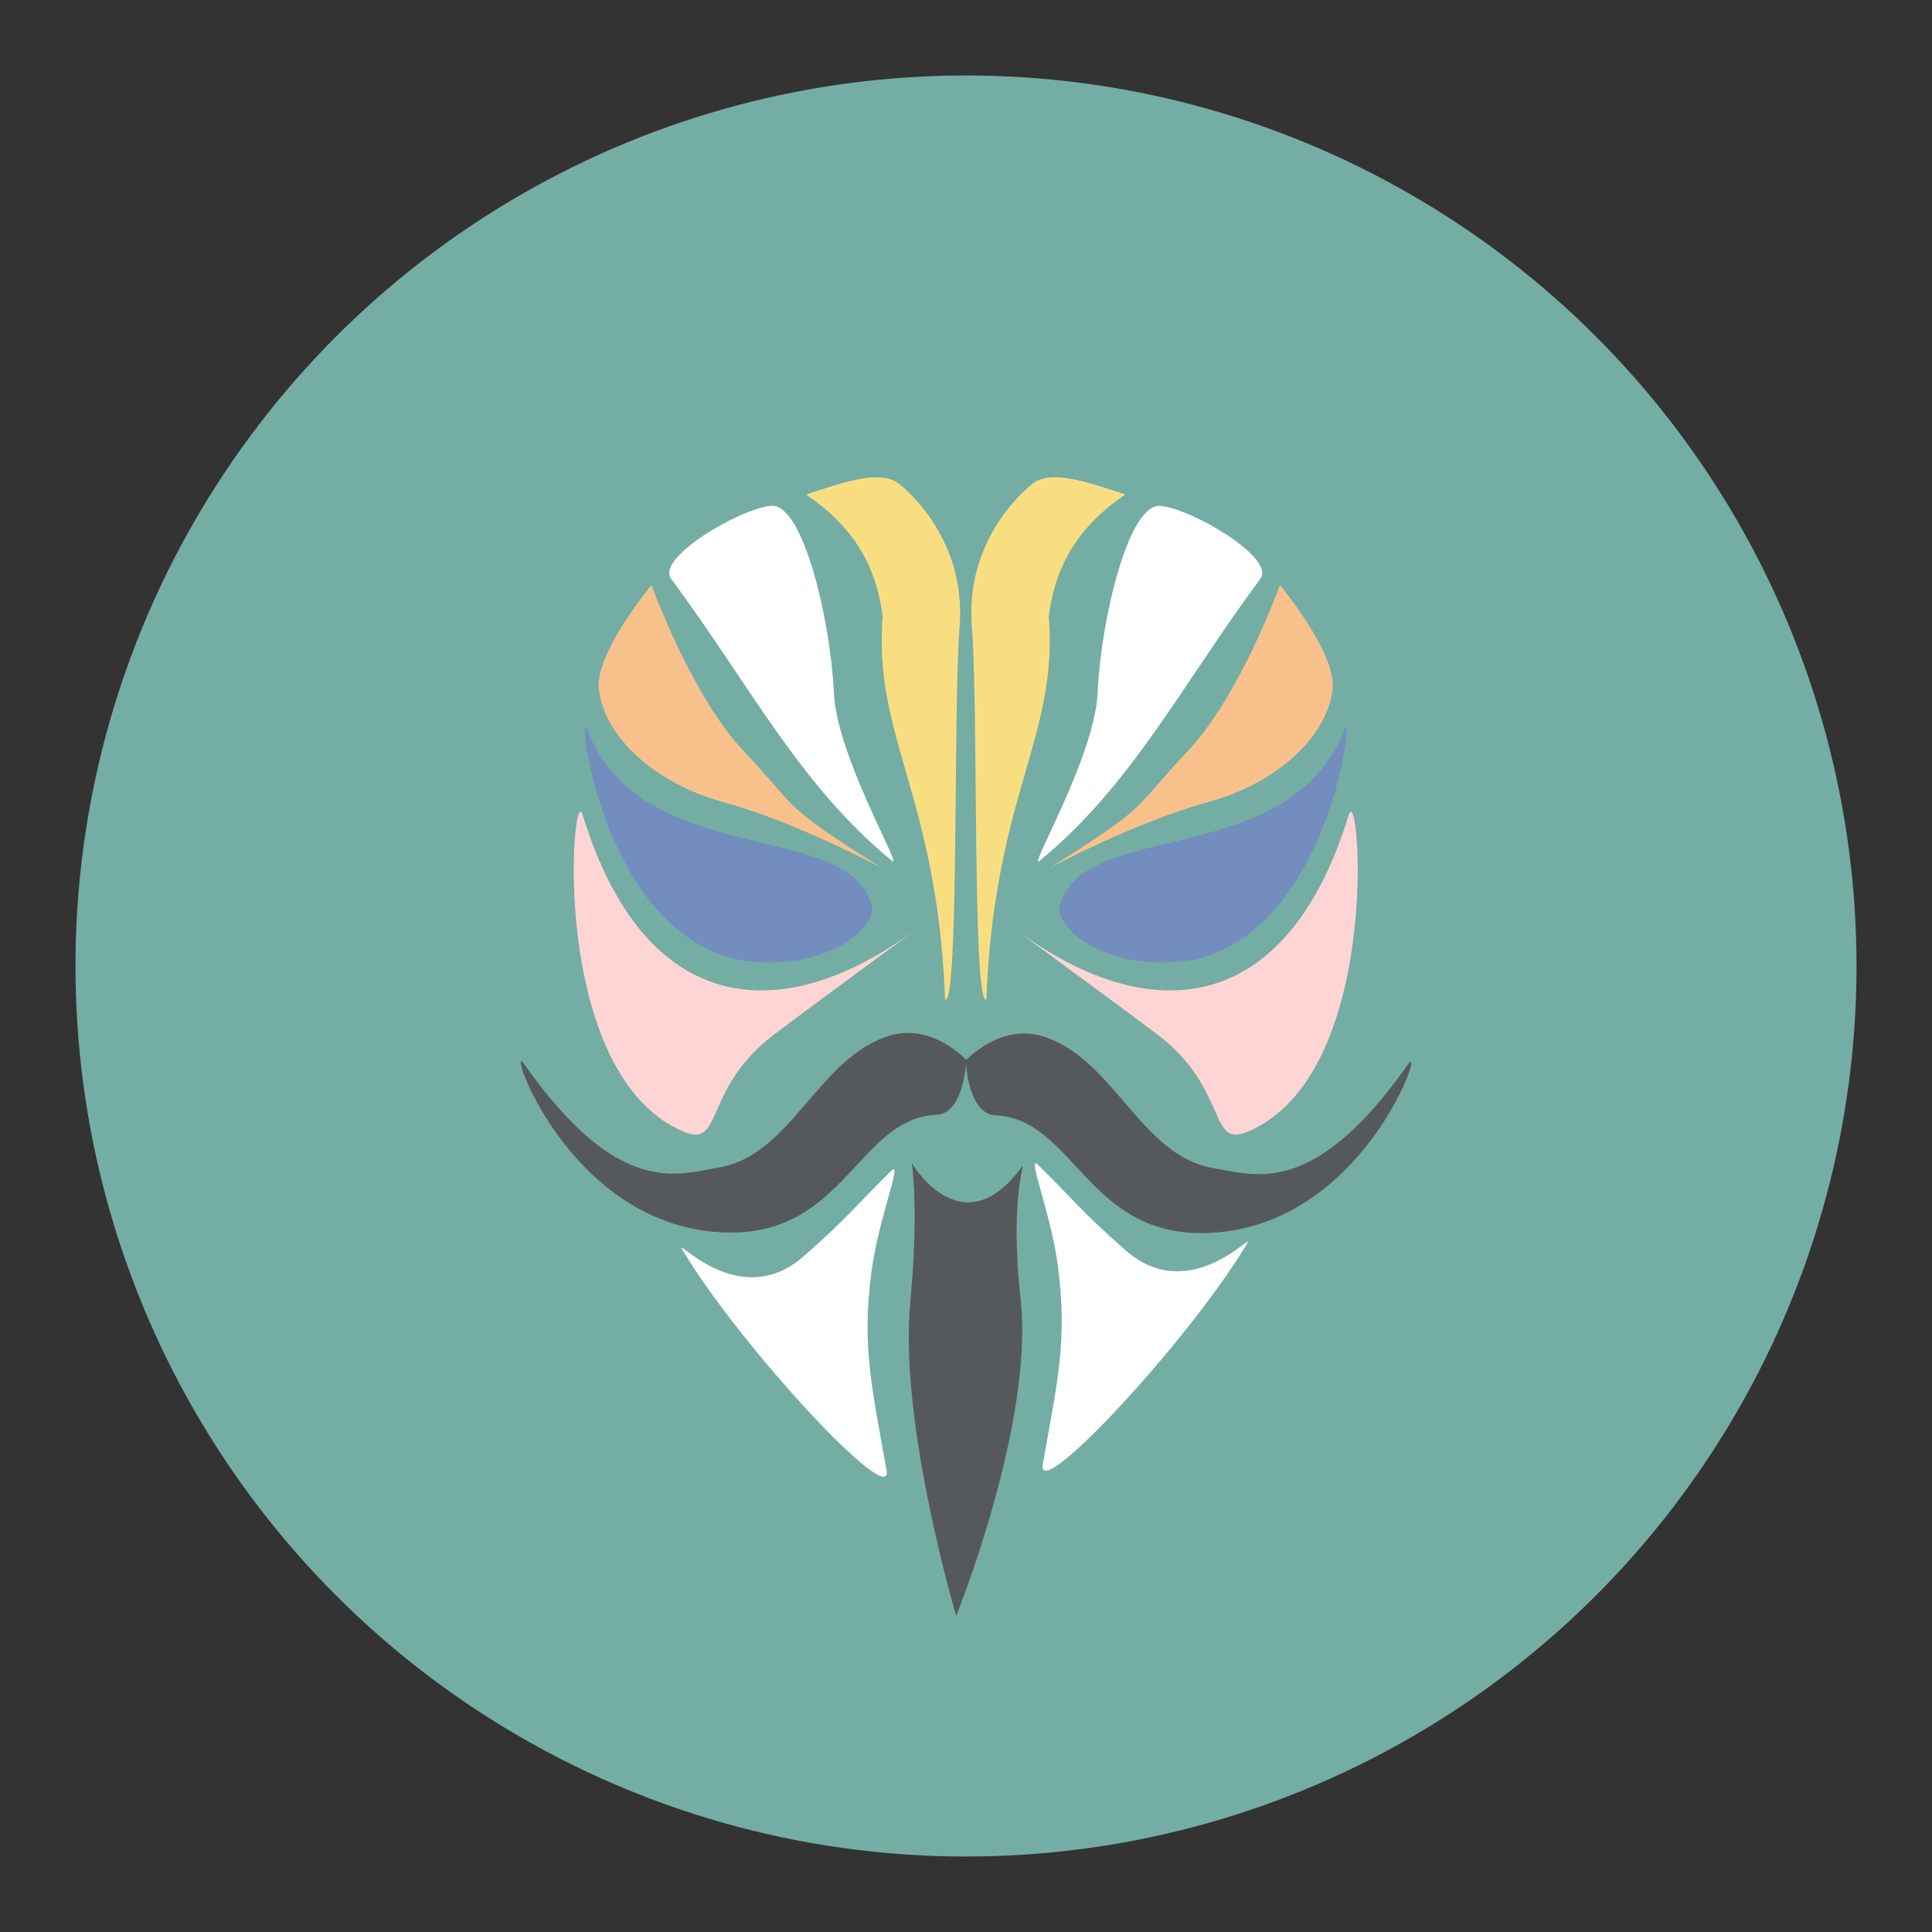 <?xml version="1.0" encoding="UTF-8" standalone="no"?>
<svg
   xmlns:dc="http://purl.org/dc/elements/1.1/"
   xmlns:cc="http://creativecommons.org/ns#"
   xmlns:rdf="http://www.w3.org/1999/02/22-rdf-syntax-ns#"
   xmlns:svg="http://www.w3.org/2000/svg"
   xmlns="http://www.w3.org/2000/svg"
   xmlns:sodipodi="http://sodipodi.sourceforge.net/DTD/sodipodi-0.dtd"
   xmlns:inkscape="http://www.inkscape.org/namespaces/inkscape"
   width="192"
   height="192"
   viewBox="0 0 192 192"
   id="svg2"
   version="1.1"
   inkscape:version="0.91 r13725"
   sodipodi:docname="magisk_manager.svg"
   inkscape:export-filename="/home/jphilippe/inkscape/icônes/delta-github/png/magisk_manager.png"
   inkscape:export-xdpi="90"
   inkscape:export-ydpi="90">
  <rect x="0" y="0" width="192" height="192" fill="#333333" stroke="none"/>
  <defs
     id="defs36" />
  <sodipodi:namedview
     pagecolor="#ffffff"
     bordercolor="#666666"
     borderopacity="1"
     objecttolerance="10"
     gridtolerance="10"
     guidetolerance="10"
     inkscape:pageopacity="0"
     inkscape:pageshadow="2"
     inkscape:window-width="1680"
     inkscape:window-height="996"
     id="namedview34"
     showgrid="false"
     inkscape:zoom="1.4142136"
     inkscape:cx="327.32459"
     inkscape:cy="196.14865"
     inkscape:window-x="0"
     inkscape:window-y="28"
     inkscape:window-maximized="1"
     inkscape:current-layer="svg2" />
  <g
     id="g4237">
    <circle
       r="88.5"
       cy="96"
       cx="96"
       id="path4167"
       style="opacity:1;fill:#74ada4;fill-opacity:1;stroke:none;stroke-width:10;stroke-linecap:round;stroke-linejoin:round;stroke-miterlimit:4;stroke-dasharray:none;stroke-opacity:1" />
    <g
       id="g4220">
      <path
         d="m 90.614,115.588 c 0,0 0.729,4.342 -0.159,13.915 -1.114,12.002 4.572,31.067 4.572,31.067 0,0 7.755,-19.104 6.401,-31.444 -1.112,-10.144 0.503,-13.691 0.159,-13.215 -5.959,8.233 -10.975,-0.323 -10.975,-0.323 z"
         id="path4"
         inkscape:connector-curvature="0"
         style="fill:#56595b;fill-opacity:1" />
      <path
         d="m 105.142,125.89 c 0.969,7.498 -0.11,11.606 -1.51,19.632 -0.708,4.059 14.462,-12.203 20.28,-21.898 0.971,-1.617 -5.564,6.305 -12.027,0.648 -4.483,-3.922 -5.253,-5.113 -8.738,-8.521 -1.176,-1.149 1.303,4.781 1.996,10.14 z"
         id="path6"
         inkscape:connector-curvature="0"
         style="fill:#ffffff" />
      <path
         d="m 88.585,116.344 c -3.485,3.408 -4.255,4.599 -8.738,8.521 -6.463,5.657 -12.998,-2.265 -12.027,-0.648 5.817,9.695 20.987,25.958 20.28,21.898 -1.4,-8.026 -2.479,-12.134 -1.51,-19.632 0.692,-5.359 3.172,-11.289 1.996,-10.14 z"
         id="path8"
         inkscape:connector-curvature="0"
         style="fill:#ffffff" />
      <path
         d="m 103.508,102.957 c 7.092,2.044 9.842,11.894 17.001,13.112 1.479,0.251 3.147,0.696 5.088,0.603 3.63,-0.174 8.221,-2.226 14.354,-10.927 1.814,-2.572 -4.5,16.566 -20.332,16.798 -11.596,0.17 -12.952,-11.352 -20.68,-11.702 -2.791,-0.126 -2.967,-5.448 -2.967,-5.448 0,0 3.33,-3.647 7.535,-2.437 z"
         id="path10"
         inkscape:connector-curvature="0"
         style="fill:#56595b;fill-opacity:1" />
      <path
         d="m 88.492,102.903 c -7.092,2.044 -9.842,11.894 -17.001,13.112 -1.479,0.251 -3.147,0.696 -5.088,0.603 -3.63,-0.174 -8.221,-2.226 -14.354,-10.927 -1.814,-2.572 4.5,16.566 20.332,16.798 11.596,0.17 12.952,-11.352 20.68,-11.702 2.791,-0.126 2.967,-5.448 2.967,-5.448 0,0 -3.33,-3.647 -7.535,-2.437 z"
         id="path12"
         inkscape:connector-curvature="0"
         style="fill:#56595b;fill-opacity:1" />
      <path
         d="m 115.013,102.806 c 7.131,5.404 5.005,11.352 9.006,9.654 13.48,-5.715 11.122,-35.045 10.031,-31.498 -6.144,19.999 -19.531,21.119 -32.415,11.919 -2.516,-1.797 9.357,6.879 13.375,9.923 z"
         id="path14"
         inkscape:connector-curvature="0"
         style="fill:#fed5d4;fill-opacity:1" />
      <path
         d="m 90.31,92.881 c -12.884,9.198 -26.271,8.08 -32.415,-11.919 -1.089,-3.547 -3.446,25.782 10.031,31.498 4.003,1.698 1.876,-4.251 9.006,-9.654 4.019,-3.046 15.891,-11.72 13.375,-9.923 z"
         id="path16"
         inkscape:connector-curvature="0"
         style="fill:#fed5d4;fill-opacity:1" />
      <path
         d="m 116.361,95.633 c 15.555,-0.642 18.429,-26.141 17.205,-23.03 -5.491,13.967 -26.275,8.713 -28.261,17.529 -0.391,1.729 3.52,5.814 11.056,5.502 z"
         id="path18"
         inkscape:connector-curvature="0"
         style="fill:#738dbe;fill-opacity:1" />
      <path
         d="m 86.643,90.131 c -1.986,-8.817 -22.772,-3.56 -28.261,-17.529 -1.222,-3.112 1.65,22.388 17.205,23.03 7.537,0.311 11.447,-3.771 11.056,-5.502 z"
         id="path20"
         inkscape:connector-curvature="0"
         style="fill:#738dbe;fill-opacity:1" />
      <path
         d="m 104.333,86.248 c 0,0 8.457,-4.545 15.696,-6.525 6.767,-1.853 11.84,-6.407 12.404,-11.219 0.422,-3.584 -5.231,-10.356 -5.231,-10.356 0,0 -3.967,11.004 -9.169,16.504 -5.663,5.988 -3.51,5.179 -13.7,11.596 z"
         id="path22"
         inkscape:connector-curvature="0"
         style="fill:#f8c18c;fill-opacity:1" />
      <path
         d="m 73.914,74.652 c -5.202,-5.5 -9.169,-16.504 -9.169,-16.504 0,0 -5.653,6.771 -5.231,10.356 0.567,4.812 5.639,9.366 12.404,11.219 7.239,1.982 15.696,6.525 15.696,6.525 C 77.424,79.831 79.579,80.639 73.914,74.652 Z"
         id="path24"
         inkscape:connector-curvature="0"
         style="fill:#f8c18c;fill-opacity:1" />
      <path
         d="m 103.308,85.548 c 9.159,-7.513 14.027,-17.317 21.952,-28.046 1.495,-2.023 -6.688,-6.904 -9.923,-7.227 -3.236,-0.323 -5.951,11.563 -6.256,18.554 -0.278,6.384 -7.003,17.731 -5.771,16.719 z"
         id="path26"
         inkscape:connector-curvature="0"
         style="fill:#ffffff" />
      <path
         d="M 82.866,68.827 C 82.561,61.835 79.846,49.949 76.61,50.272 73.375,50.595 65.192,55.476 66.687,57.499 74.612,68.229 79.478,78.032 88.639,85.546 89.871,86.555 83.147,75.209 82.868,68.827 Z"
         id="path28"
         inkscape:connector-curvature="0"
         style="fill:#ffffff" />
      <path
         d="m 104.225,61.276 c 0.646,-5.175 2.973,-8.958 7.604,-12.136 -4.094,-1.369 -7.498,-2.481 -9.277,-1.025 -1.779,1.456 -6.614,6.324 -5.966,14.249 0.646,7.925 0.035,37.536 1.437,36.987 0.754,-20.281 7.173,-26.109 6.202,-38.078 z"
         id="path30"
         inkscape:connector-curvature="0"
         style="fill:#f9de81;fill-opacity:1" />
      <path
         d="m 93.923,99.354 c 1.4,0.547 0.789,-29.062 1.437,-36.987 0.646,-7.925 -4.187,-12.795 -5.966,-14.249 -1.779,-1.456 -5.183,-0.344 -9.277,1.025 4.632,3.178 6.958,6.958 7.604,12.136 -0.971,11.969 5.448,17.796 6.202,38.078 z"
         id="path32"
         inkscape:connector-curvature="0"
         style="fill:#f9de81;fill-opacity:1" />
    </g>
  </g>
</svg>
